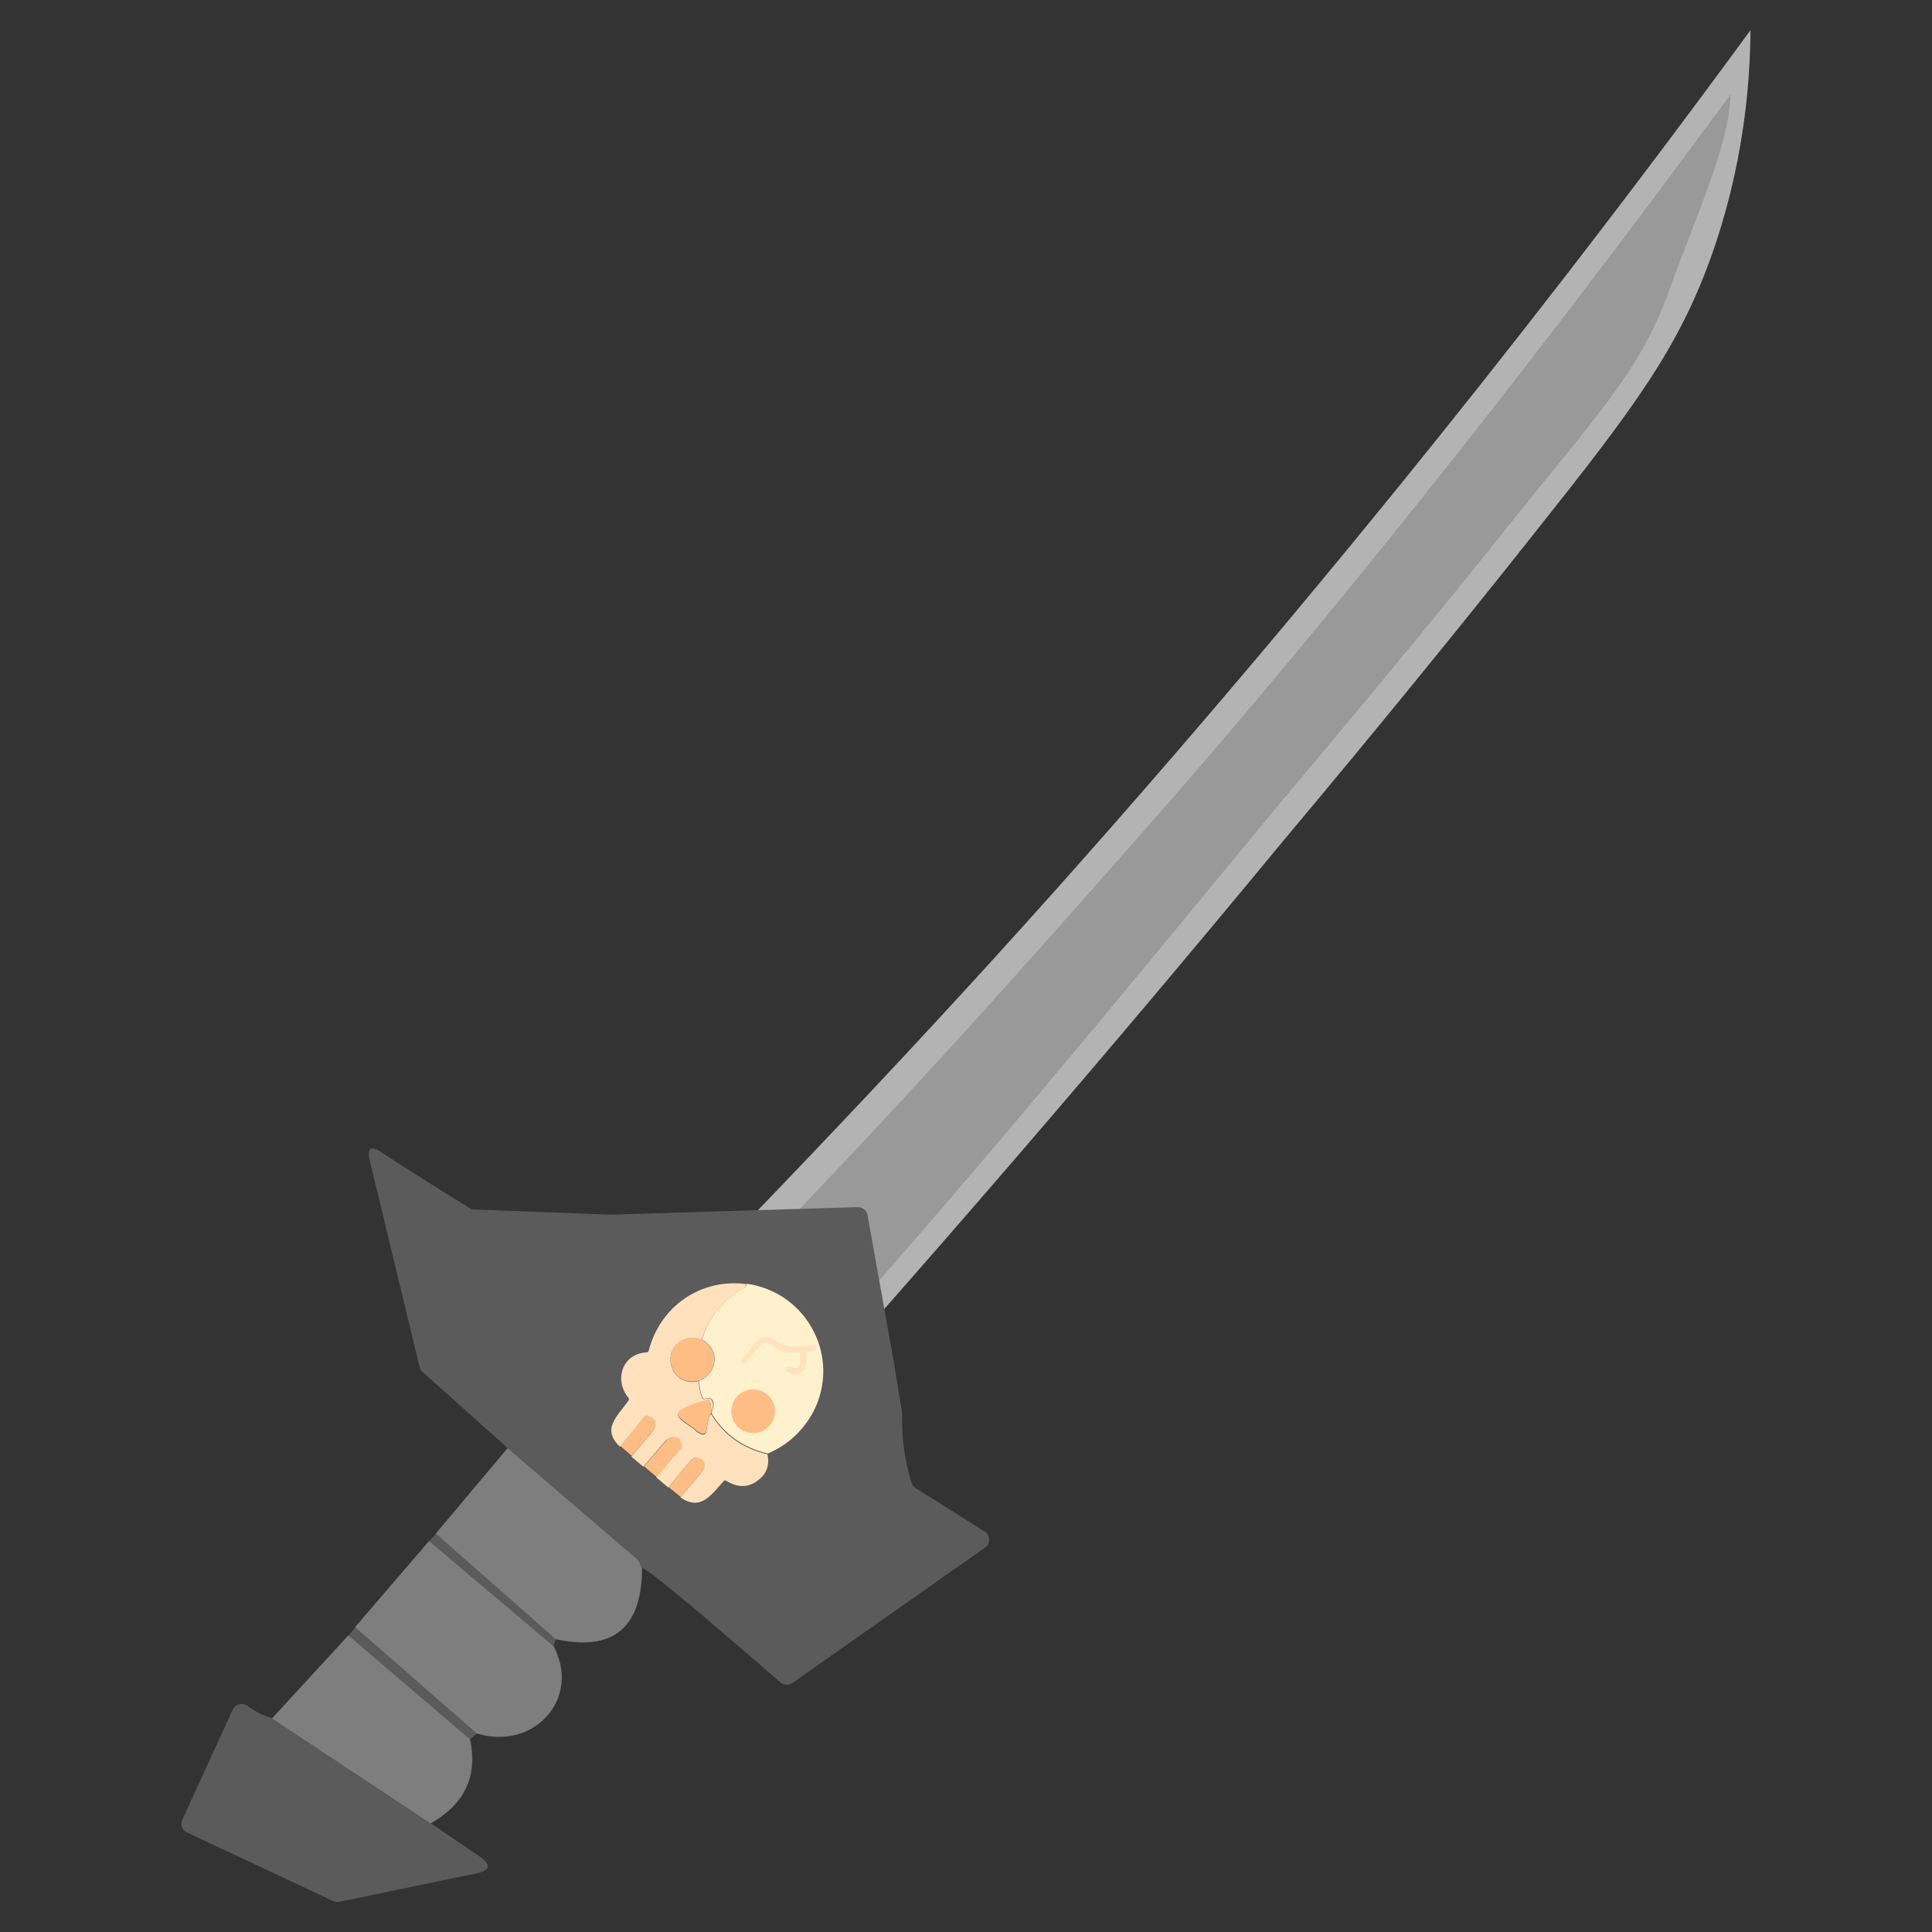 <svg xmlns="http://www.w3.org/2000/svg" xml:space="preserve" id="Capa_1" x="0" y="0" style="enable-background:new 0 0 512 512" version="1.1" viewBox="0 0 512 512"><rect x="0" y="0" width="512" height="512" fill="#333333" stroke="none"/><style>.st3{fill:#7e7e7e}.st5{fill:#ffe1bd}.st6{fill:#ffbd86}</style><path d="M453.3 68.5c-8.7 24-20.2 39.5-45.8 71.7-20.9 26.4-43.4 54-67.4 82.6-45.7 55.4-94.3 111.9-146 169.3L157.9 365c56.6-57.9 94.7-98.1 136.6-145.8C337.8 169.9 397.4 98.8 463.9 8c-.1 14.6-1.9 36.3-10.6 60.5z" style="fill:#b3b3b3"/><path d="M442 77.9c-7.7 21.2-20.4 33.9-43.1 62.5-18.6 23.4-41 50.2-62.3 75.6-40.5 49.1-79.7 97.1-125.5 148l-22-20c50.1-51.3 82-87.4 119.1-129.6 38.4-43.8 91.4-108.9 150.4-189.4-.2 13.1-8.9 31.5-16.6 52.9z" style="fill:#999"/><path d="M125 320.5c-8.1-5-16.1-10-23.9-15.1-2.9-1.9-3.9-1.2-3.1 2.2l13.2 54.7c.1.5.4 1 .8 1.3l22.6 20.2-19 22.6-1.8 2-19.6 22.8-1.8 2.2-20.2 22c-2.3-.7-4.6-1.8-6.7-3.4-.1-.1-.3-.2-.4-.2-1.3-.6-2.8 0-3.4 1.2l-13.4 29.3c-.6 1.3 0 2.8 1.2 3.3l38.8 18.2c.5.2 1.1.3 1.6.2l36.2-7.5c3.9-.8 4.2-2.3.9-4.6l-12.8-8.7c9.1-5.2 12.5-12.6 10.4-22.3l1.9-1.6c15 4.6 27.7-9.2 20.2-23.2l.7-1.8c15.1 3.3 22.7-2.9 22.8-18.6.9-1.1 33.1 27.2 36.7 30.2.9.7 2.1.8 3.1.1l51.1-35.9c.3-.2.5-.4.7-.7.7-1.2.4-2.7-.8-3.5l-18.3-11.5c-.5-.3-.9-.8-1.1-1.4-1.9-6-2.7-12.1-2.5-18.4l-2.1-12.9-7.1-39.7c-.2-1.2-1.3-2.1-2.6-2.1l-65.5 2" style="fill:#5b5b5b"/><path d="M170.1 415.8c-.1 15.7-7.7 21.9-22.8 18.6l-31.8-28 19-22.6 34.3 29.4c.3.3.5.6.7 1l.6 1.6zM113.7 408.4l32.9 27.8c7.5 14-5.2 27.8-20.2 23.2l-32.3-28.2 19.6-22.8zM92.3 433.4l32.2 27.5c2.1 9.7-1.3 17.1-10.4 22.3l-42-27.8 20.2-22z" class="st3"/><path d="M203.5 385.2c-6.5-1.5-11.5-5-15-10.7l.2-.6c.8-1.5.6-4.1-1.9-3.2-.2.1-.5 0-.6-.3-.6-1.4-.9-2.9-.9-4.5 5-2 5.6-8.3.7-10.9 1.9-6 5.6-10.6 11.2-13.7.4-.2.6-.7.7-1.1 16.1 2.3 25.1 19.6 17.6 34-2.7 5-6.7 8.7-12 11z" style="fill:#fff1ce"/><path d="M197.8 340.3c-.1.4-.3.8-.7 1.1-5.5 3.1-9.2 7.6-11.2 13.7-1.4-.6-2.8-.7-4.2-.2-7.1 2.4-4.1 13 3.5 11.1 0 1.5.3 3 .9 4.5.1.2.4.4.6.3 2.5-.9 2.6 1.7 1.9 3.2l-.4-2.5c0-.3-.3-.4-.6-.4-2.2.5-4.3 1.2-6.3 2.2-4.3 2 1.3 4.1 2.8 5.6.5.5 1 .9 1.5 1.1.8.4 1.4.2 1.6-.8.2-1.1.5-3.9 1.2-4.5 3.5 5.7 8.5 9.2 15 10.7.5 2.4 0 4.4-1.5 6-2.8 2.8-5.9 3.2-9.5 1-.2-.1-.4-.1-.6.1-3.3 3.6-6.1 8.1-11.5 4.3 1.9-2.2 3.7-4.4 5.6-6.6 1.1-1.4 1.1-2.9-.6-3.7-.9-.4-1.6-.2-2.2.5l-6 7.2-3.2-2.7 6.4-7.7c.1-.1.1-.2.1-.3 0-1.7-.6-2.6-1.9-2.6-.8 0-1.5.3-2.1.9l-5.9 6.9-3.2-2.7c1.8-2.1 3.6-4.3 5.4-6.4 1.6-1.9 1.2-3.4-1.3-4.3-.2-.1-.4 0-.5.1l-6.6 8c-5.1-4.8-.5-8.2 2.3-12.3.1-.2.1-.4 0-.6-4-4.8-1.7-11.8 4.8-12.1.2 0 .4-.2.5-.4 3-11.8 13.8-19.3 25.9-17.7z" class="st5"/><path d="M196.4 360.8c-.1-.2 0-.4.1-.5 1.4-1.7 2.8-3.4 4.3-5 1.7-1.8 3-1.2 4.8.1 3 2.3 6.6 1.4 10.1 1 .1 0 .3 0 .4.1.3.3.4.7.2 1.1-.1.2-.2.3-.4.3l-1.8.3c-.2 0-.4.2-.4.5 0 2.3.4 4.8-2.7 5.4-.9.2-3.8-.6-2.4-1.8.1-.1.2-.1.3-.1 1.3 0 3 1.2 3.2-1.2.1-.8 0-1.5-.1-2.2-.1-.2-.3-.4-.5-.4-2.8.4-5.2-.3-7.3-2.2-.7-.7-1.5-.6-2.2 0-1.5 1.4-2.9 3-4.1 4.7-.5.7-1.1.8-1.5-.1z" class="st5"/><path d="M185.2 365.9c-7.6 1.9-10.6-8.7-3.5-11.1 1.4-.5 2.8-.4 4.2.2 4.9 2.6 4.4 8.9-.7 10.9z" class="st6"/><circle cx="199.6" cy="374" r="5.8" class="st6"/><path d="m188.6 373.9-.2.6c-.7.7-1 3.5-1.2 4.5-.2.9-.7 1.2-1.6.8-.5-.3-1-.6-1.5-1.1-1.5-1.5-7.1-3.6-2.8-5.6 2-1 4.1-1.7 6.3-2.2.3-.1.5.1.6.4l.4 2.6zM174 391.4l-3.3-2.8 5.9-6.9c.5-.6 1.2-.9 2.1-.9 1.3 0 2 .9 1.9 2.6 0 .1 0 .2-.1.3l-6.5 7.7zM180.4 396.7l-3.2-2.6 6-7.2c.6-.7 1.3-.9 2.2-.5 1.7.8 1.7 2.3.6 3.7-1.9 2.2-3.8 4.4-5.6 6.6zM167.4 385.8l-3-2.6 6.6-8c.1-.2.3-.2.5-.1 2.5.9 2.9 2.4 1.3 4.3-1.8 2.2-3.6 4.3-5.4 6.4z" class="st6"/></svg>